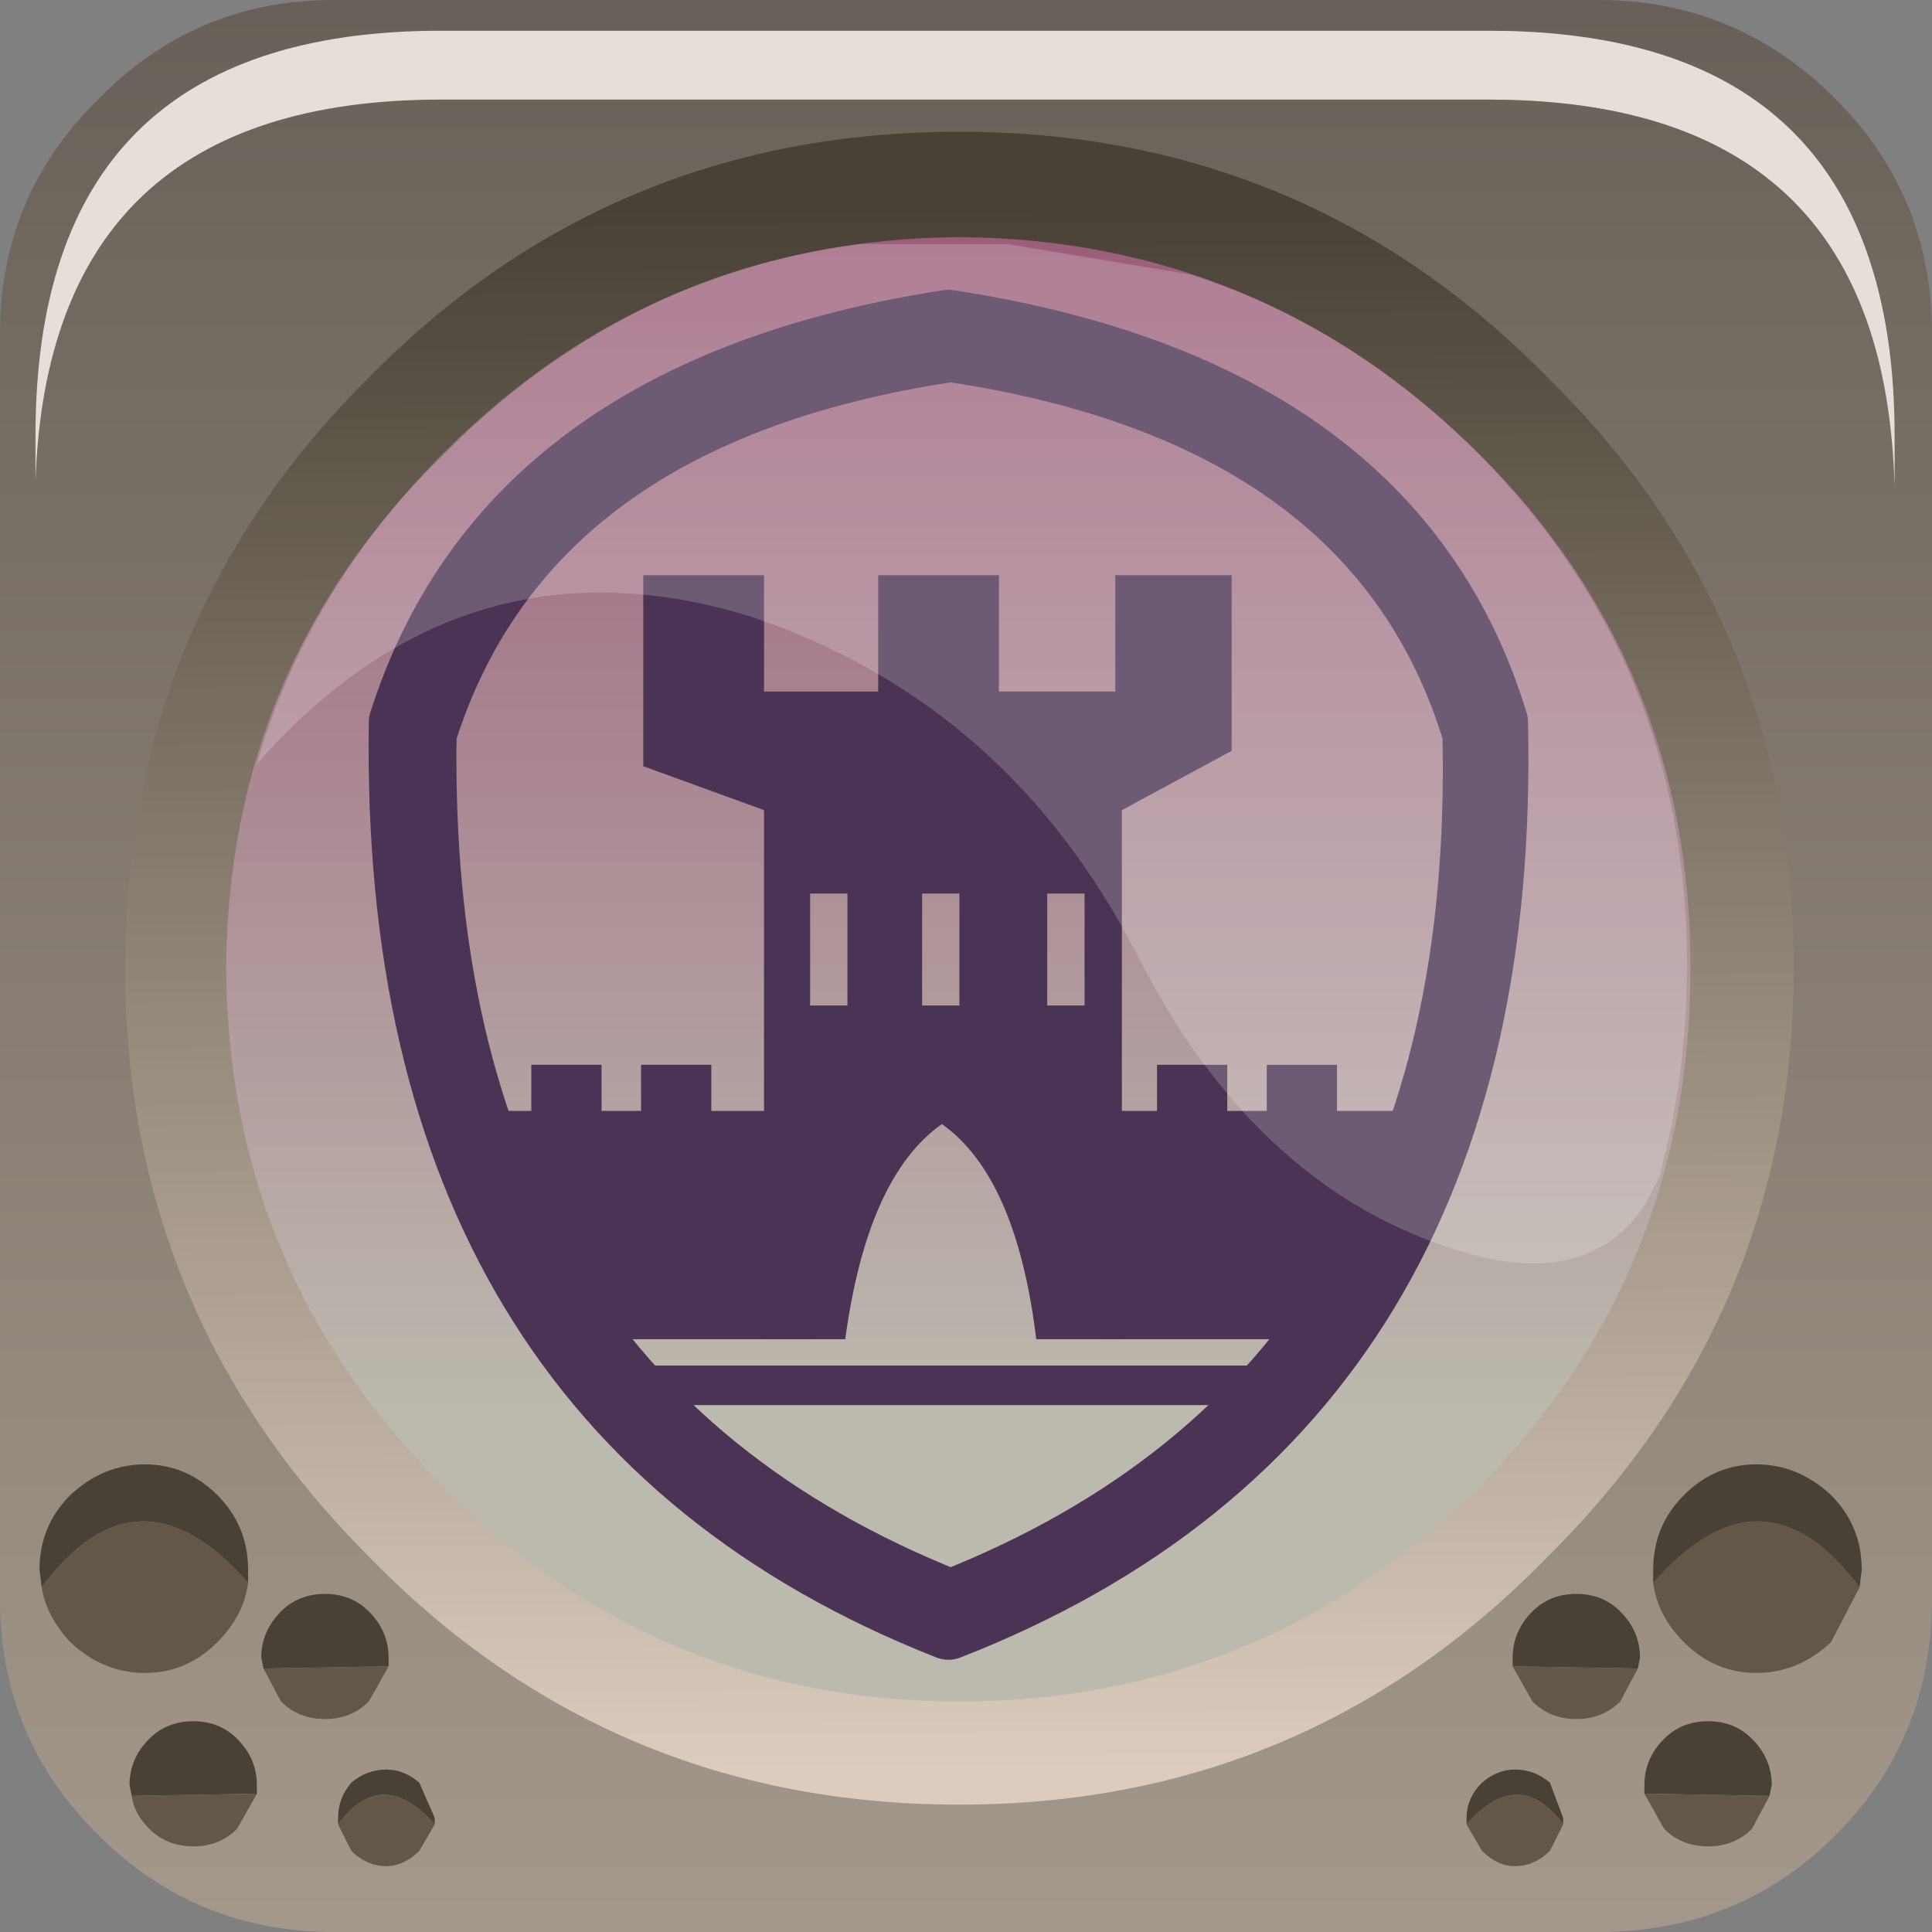 <?xml version="1.0" encoding="UTF-8" standalone="no"?>
<svg xmlns:xlink="http://www.w3.org/1999/xlink" height="66.0px" width="66.0px" xmlns="http://www.w3.org/2000/svg">
  <rect width="100%" height="100%" fill="#808080" stroke="none"/>
  <g transform="matrix(1.5, 0.0, 0.0, 1.5, 0.0, 0.0)">
    <use height="44.0" transform="matrix(1.0, 0.0, 0.0, 1.0, 0.0, 0.0)" width="44.0" xlink:href="#shape0"/>
    <use height="20.15" transform="matrix(1.155, 0.0, 0.0, 1.155, 5.85, 5.5)" width="28.2" xlink:href="#sprite0"/>
    <use height="8.6" transform="matrix(1.208, 0.0, 0.0, 1.206, 0.808, 0.7)" width="35.05" xlink:href="#sprite1"/>
  </g>
  <defs>
    <g id="shape0" transform="matrix(1.0, 0.0, 0.0, 1.0, 0.0, 0.0)">
      <path d="M41.8 2.25 Q44.0 4.45 44.0 7.6 L44.0 36.4 Q44.0 39.6 41.8 41.8 39.6 44.0 36.4 44.0 L7.6 44.0 Q4.45 44.0 2.25 41.8 0.0 39.6 0.0 36.4 L0.0 7.6 Q0.0 4.45 2.25 2.25 4.45 0.0 7.6 0.0 L36.4 0.0 Q39.55 0.0 41.8 2.25" fill="url(#gradient0)" fill-rule="evenodd" stroke="none"/>
      <path d="M35.2 8.95 Q40.6 14.4 40.6 22.05 40.6 29.75 35.2 35.2 29.75 40.6 22.05 40.6 14.3 40.6 8.85 35.2 3.4 29.75 3.4 22.05 3.4 14.35 8.85 8.95 14.3 3.5 22.05 3.5 29.75 3.5 35.2 8.95" fill="url(#gradient1)" fill-rule="evenodd" stroke="none"/>
      <path d="M40.85 22.05 Q40.85 29.9 35.25 35.45 29.75 41.1 21.85 41.1 13.9 41.1 8.4 35.45 2.85 29.9 2.85 22.05 2.85 14.1 8.4 8.6 13.9 3.0 21.85 3.0 29.75 3.0 35.25 8.6 40.85 14.1 40.85 22.05 M21.85 5.4 Q14.95 5.45 10.1 10.35 5.2 15.15 5.15 22.05 5.2 29.0 10.1 33.85 14.95 38.75 21.85 38.75 28.75 38.75 33.7 33.85 38.5 29.0 38.5 22.05 38.5 15.15 33.7 10.35 28.75 5.45 21.85 5.4" fill="url(#gradient2)" fill-rule="evenodd" stroke="none"/>
      <path d="M0.95 36.15 L0.9 35.75 Q0.9 34.75 1.6 34.05 2.35 33.35 3.3 33.35 4.25 33.35 4.95 34.05 5.65 34.75 5.65 35.75 L5.65 36.05 Q3.15 33.2 0.95 36.15" fill="#494136" fill-rule="evenodd" stroke="none"/>
      <path d="M5.65 36.05 Q5.55 36.8 4.95 37.4 4.25 38.1 3.3 38.1 2.35 38.1 1.6 37.4 1.05 36.8 0.95 36.15 3.15 33.2 5.65 36.05" fill="#625748" fill-rule="evenodd" stroke="none"/>
      <path d="M6.0 38.0 L5.95 37.75 Q5.95 37.15 6.4 36.7 6.8 36.3 7.4 36.3 8.0 36.3 8.4 36.7 8.85 37.15 8.85 37.75 L8.85 37.95 6.0 38.0" fill="#494136" fill-rule="evenodd" stroke="none"/>
      <path d="M8.85 37.95 L8.4 38.75 Q8.0 39.15 7.4 39.15 6.8 39.15 6.4 38.75 L6.0 38.0 8.85 37.95" fill="#625748" fill-rule="evenodd" stroke="none"/>
      <path d="M3.0 40.9 L2.95 40.65 Q2.95 40.05 3.4 39.6 3.8 39.2 4.4 39.2 5.0 39.2 5.4 39.6 5.85 40.05 5.85 40.65 L5.85 40.85 3.0 40.9" fill="#494136" fill-rule="evenodd" stroke="none"/>
      <path d="M5.85 40.85 L5.4 41.65 Q5.0 42.05 4.4 42.05 3.8 42.05 3.4 41.65 3.05 41.3 3.0 40.9 L5.85 40.85" fill="#625748" fill-rule="evenodd" stroke="none"/>
      <path d="M7.7 41.55 L7.7 41.4 Q7.7 40.95 8.0 40.6 8.35 40.3 8.8 40.3 9.2 40.3 9.55 40.6 L9.9 41.4 9.9 41.55 Q8.7 40.2 7.7 41.55" fill="#494136" fill-rule="evenodd" stroke="none"/>
      <path d="M9.9 41.55 L9.55 42.15 Q9.2 42.5 8.8 42.5 8.35 42.5 8.0 42.15 L7.7 41.55 Q8.7 40.2 9.9 41.55" fill="#625748" fill-rule="evenodd" stroke="none"/>
      <path d="M37.65 36.05 Q40.15 33.2 42.35 36.15 L41.7 37.4 Q40.95 38.1 40.0 38.1 39.05 38.1 38.35 37.4 37.75 36.8 37.65 36.05" fill="#625748" fill-rule="evenodd" stroke="none"/>
      <path d="M37.65 36.05 L37.65 35.75 Q37.65 34.75 38.35 34.05 39.05 33.35 40.0 33.35 40.95 33.35 41.7 34.05 42.4 34.75 42.4 35.75 L42.35 36.15 Q40.15 33.2 37.65 36.05" fill="#494136" fill-rule="evenodd" stroke="none"/>
      <path d="M34.45 37.95 L34.45 37.75 Q34.45 37.15 34.9 36.7 35.3 36.3 35.9 36.3 36.5 36.3 36.9 36.7 37.35 37.15 37.35 37.75 L37.3 38.0 34.45 37.95" fill="#494136" fill-rule="evenodd" stroke="none"/>
      <path d="M34.45 37.95 L37.3 38.0 36.9 38.75 Q36.5 39.15 35.9 39.15 35.3 39.15 34.9 38.75 L34.45 37.95" fill="#625748" fill-rule="evenodd" stroke="none"/>
      <path d="M37.45 40.85 L37.45 40.65 Q37.45 40.05 37.9 39.6 38.3 39.2 38.9 39.2 39.5 39.2 39.9 39.6 40.35 40.05 40.35 40.65 L40.3 40.9 37.45 40.85" fill="#494136" fill-rule="evenodd" stroke="none"/>
      <path d="M37.45 40.85 L40.3 40.9 39.9 41.65 Q39.5 42.05 38.9 42.05 38.3 42.05 37.9 41.65 L37.45 40.85" fill="#625748" fill-rule="evenodd" stroke="none"/>
      <path d="M33.4 41.55 L33.4 41.4 Q33.4 40.95 33.75 40.6 34.1 40.3 34.5 40.3 34.95 40.3 35.3 40.6 L35.6 41.4 35.6 41.55 Q34.6 40.2 33.4 41.55" fill="#494136" fill-rule="evenodd" stroke="none"/>
      <path d="M33.4 41.55 Q34.6 40.2 35.6 41.55 L35.3 42.15 Q34.95 42.5 34.5 42.5 34.1 42.5 33.75 42.15 L33.4 41.55" fill="#625748" fill-rule="evenodd" stroke="none"/>
      <path d="M21.6 7.35 Q11.55 8.9 9.15 16.45 8.9 32.05 21.6 37.05 34.4 32.05 34.05 16.45 31.75 8.9 21.6 7.35 M21.65 7.95 Q11.95 9.4 9.65 16.7 9.4 31.65 21.65 36.5 33.95 31.65 33.6 16.7 31.4 9.4 21.65 7.95" fill="none" stroke="#4a3355" stroke-linecap="round" stroke-linejoin="round" stroke-width="1.5"/>
      <path d="M28.05 17.1 L25.55 18.45 25.55 30.5 23.6 30.5 Q23.15 26.8 21.45 25.6 19.75 26.8 19.25 30.5 L17.4 30.5 17.4 18.45 14.65 17.45 14.65 13.1 17.4 13.1 17.4 15.75 20.0 15.75 20.0 13.1 22.75 13.1 22.75 15.75 25.4 15.75 25.4 13.1 28.05 13.1 28.05 17.1 M18.45 20.35 L18.45 22.9 19.3 22.9 19.3 20.35 18.45 20.35 M21.85 20.35 L21.0 20.35 21.0 22.9 21.85 22.9 21.85 20.35 M24.7 20.35 L23.85 20.35 23.85 22.9 24.7 22.9 24.7 20.35" fill="#4a3355" fill-rule="evenodd" stroke="none"/>
      <path d="M32.55 25.3 L30.3 30.5 25.1 30.5 25.1 25.3 32.55 25.3" fill="#4a3355" fill-rule="evenodd" stroke="none"/>
      <path d="M27.95 24.25 L27.95 25.85 26.35 25.85 26.35 24.25 27.95 24.25" fill="#4a3355" fill-rule="evenodd" stroke="none"/>
      <path d="M30.45 24.25 L30.45 25.85 28.85 25.85 28.85 24.25 30.45 24.25" fill="#4a3355" fill-rule="evenodd" stroke="none"/>
      <path d="M13.7 24.25 L13.7 25.85 12.1 25.85 12.1 24.25 13.7 24.25" fill="#4a3355" fill-rule="evenodd" stroke="none"/>
      <path d="M16.2 24.25 L16.2 25.85 14.6 25.85 14.6 24.25 16.2 24.25" fill="#4a3355" fill-rule="evenodd" stroke="none"/>
      <path d="M11.05 25.3 L18.5 25.3 18.5 30.5 13.3 30.5 11.05 25.3" fill="#4a3355" fill-rule="evenodd" stroke="none"/>
      <path d="M28.7 31.1 L28.7 32.0 14.45 32.0 14.45 31.1 28.7 31.1" fill="#4a3355" fill-rule="evenodd" stroke="none"/>
    </g>
    <linearGradient gradientTransform="matrix(0.0, -0.055, -0.055, 0.0, 22.0, 18.4)" gradientUnits="userSpaceOnUse" id="gradient0" spreadMethod="pad" x1="-819.2" x2="819.2">
      <stop offset="0.012" stop-color="#bcb0a0"/>
      <stop offset="1.0" stop-color="#453e3a"/>
    </linearGradient>
    <linearGradient gradientTransform="matrix(0.0, -0.017, -0.017, 0.0, 22.05, 18.5)" gradientUnits="userSpaceOnUse" id="gradient1" spreadMethod="pad" x1="-819.2" x2="819.2">
      <stop offset="0.012" stop-color="#bcb9ae"/>
      <stop offset="1.0" stop-color="#9b5b79"/>
    </linearGradient>
    <linearGradient gradientTransform="matrix(1.0E-4, 0.022, -0.023, 1.0E-4, 21.9, 22.3)" gradientUnits="userSpaceOnUse" id="gradient2" spreadMethod="pad" x1="-819.2" x2="819.2">
      <stop offset="0.012" stop-color="#494136"/>
      <stop offset="1.0" stop-color="#dbccbd"/>
    </linearGradient>
    <g id="sprite0" transform="matrix(1.0, 0.0, 0.0, 1.0, 0.0, 0.0)">
      <use height="20.15" transform="matrix(1.0, 0.0, 0.0, 1.0, 0.0, 0.0)" width="28.2" xlink:href="#shape1"/>
    </g>
    <g id="shape1" transform="matrix(1.0, 0.0, 0.0, 1.0, 0.0, 0.0)">
      <path d="M27.65 18.45 L27.4 18.95 Q26.2 20.8 23.4 19.8 19.6 18.5 17.35 14.05 14.8 9.1 9.75 7.4 4.1 5.65 0.0 10.3 1.0 6.85 3.7 4.15 7.2 0.65 11.9 0.05 L14.8 0.05 18.4 0.65 Q21.55 1.65 24.05 4.15 28.2 8.3 28.2 14.25 28.2 16.45 27.65 18.45" fill="#ffffff" fill-opacity="0.196" fill-rule="evenodd" stroke="none"/>
    </g>
    <g id="sprite1" transform="matrix(1.0, 0.0, 0.0, 1.0, 0.2, 0.0)">
      <use height="8.6" transform="matrix(1.0, 0.0, 0.0, 1.0, -0.2, 0.0)" width="35.05" xlink:href="#shape2"/>
    </g>
    <g id="shape2" transform="matrix(1.0, 0.0, 0.0, 1.0, 0.2, 0.0)">
      <path d="M34.4 4.4 Q34.85 5.8 34.85 7.65 L34.85 8.6 Q34.8 6.95 34.4 5.7 33.0 1.3 27.2 1.3 L7.45 1.3 Q0.05 1.3 -0.2 8.5 L-0.2 7.65 Q-0.2 0.0 7.45 0.0 L27.2 0.0 Q33.0 0.0 34.4 4.4" fill="#e7deda" fill-rule="evenodd" stroke="none"/>
    </g>
  </defs>
</svg>
